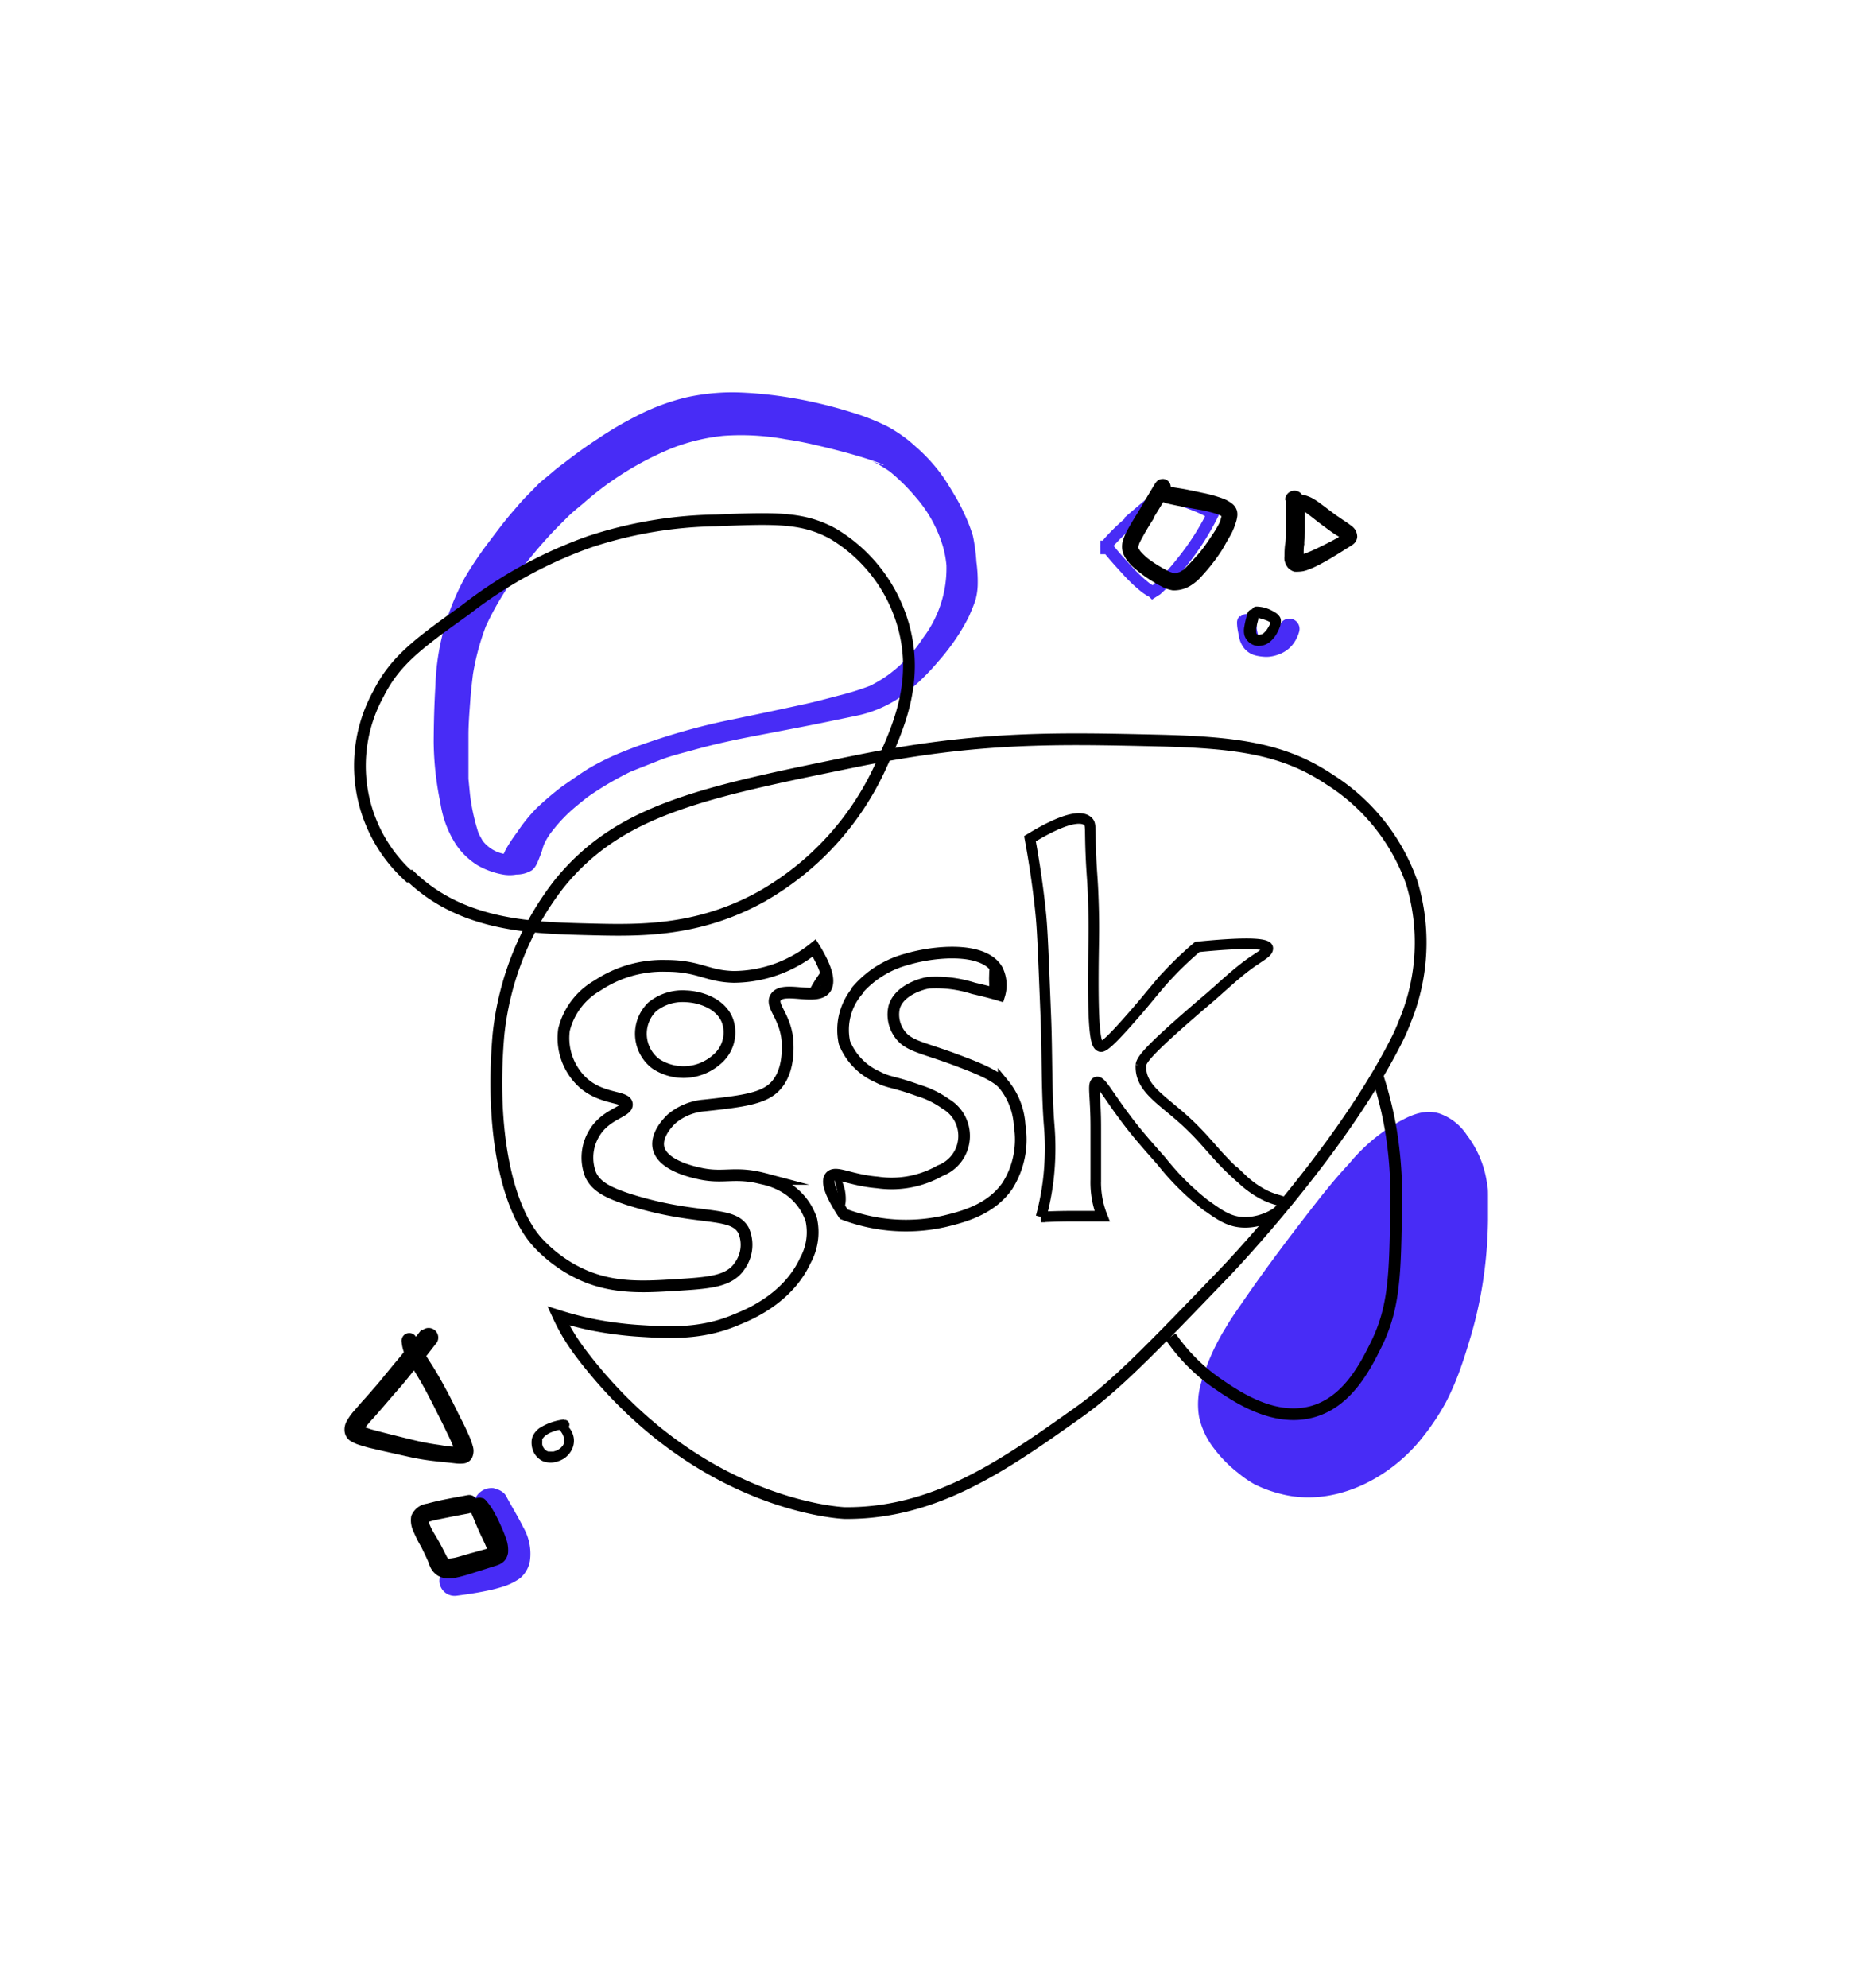 <svg xmlns="http://www.w3.org/2000/svg" viewBox="0 0 157.79 169.17"><defs><style>.cls-1{fill:#482cf6;}.cls-2,.cls-3,.cls-4,.cls-5,.cls-6,.cls-7,.cls-8{fill:none;}.cls-2{stroke:#482cf6;}.cls-2,.cls-3,.cls-4,.cls-5,.cls-6,.cls-8{stroke-miterlimit:10;}.cls-3,.cls-4{stroke:#2c2c2c;}.cls-3{stroke-width:1.17px;}.cls-4{stroke-width:1.44px;}.cls-5,.cls-6,.cls-8{stroke:#000;}.cls-6{stroke-width:0.99px;}.cls-8{stroke-width:0.9px;}</style></defs><title>gsk_5</title><g id="Layer_2" data-name="Layer 2"><g id="Layer_8" data-name="Layer 8"><path class="cls-1" d="M118.59,95.72A15.2,15.2,0,0,0,114.83,99c-.76.82-1.53,1.68-3.11,3.71-2.07,2.66-4.1,5.35-6,8.13-.49.71-1,1.42-1.41,2.14a18.45,18.45,0,0,0-2,4.42,6.47,6.47,0,0,0-.26,3.15,6.74,6.74,0,0,0,1.29,2.72,11.2,11.2,0,0,0,2.09,2.1,9,9,0,0,0,1.32.91,10.49,10.49,0,0,0,2.1.79c4.6,1.28,9.48-1.24,12.28-4.85a20.18,20.18,0,0,0,1.93-2.91,23.21,23.21,0,0,0,1.34-3.17c.29-.82.54-1.66.79-2.49a35.36,35.36,0,0,0,1.12-5.3,37.23,37.23,0,0,0,.33-4.54c0-.67,0-1.34,0-2,0-.4,0-.77-.06-.93a8.76,8.76,0,0,0-1.73-4.29,4.62,4.62,0,0,0-2.39-1.86C121.06,94.33,119.82,95,118.59,95.72Z"/><path class="cls-2" d="M96.28,44.21c.83-.72,1.67-1.42,2.5-2.14l.11-.11c1,.36,2.08.72,3.09,1.13a7.51,7.51,0,0,1,1.12.57l.11.1a22.16,22.16,0,0,1-2.62,4.08,19.09,19.09,0,0,1-2.15,2.33l-.33.21A5.1,5.1,0,0,1,97.5,50,12.9,12.9,0,0,1,96,48.59c-.56-.61-1.13-1.23-1.65-1.88a2.82,2.82,0,0,1-.16-.26v0s0,0,0,0v0a3.27,3.27,0,0,1,.18-.3,17.65,17.65,0,0,1,1.94-1.86Zm5.79-1.08.16.07-.16-.07Zm-7.92,3.37,0,.16a1.18,1.18,0,0,1,0-.16ZM98,50.35l0,0,0,0Zm.28,0-.12,0,.12,0Zm-.32,0h0Z"/><path class="cls-1" d="M105.51,52.42a.77.77,0,0,0-.23.56c0,.37.08.73.15,1.1a2.31,2.31,0,0,0,.33.9,1.82,1.82,0,0,0,1.12.8,3.79,3.79,0,0,0,.64.1,2.53,2.53,0,0,0,.51,0,3.28,3.28,0,0,0,1.11-.33,2.56,2.56,0,0,0,.83-.65,3.1,3.1,0,0,0,.6-1.16.87.87,0,1,0-1.68-.46l0,.1a3.26,3.26,0,0,1-.21.34l-.22.22a2.73,2.73,0,0,1-.34.2l-.3.08a3.21,3.21,0,0,1-.45,0l-.2,0-.08-.08,0-.06a4.29,4.29,0,0,1-.13-.6c0-.15,0-.3-.05-.45a.84.84,0,0,0-.23-.56.79.79,0,0,0-1.11,0Z"/><path class="cls-1" d="M58.41,33.81a18.7,18.7,0,0,0-4.32,1.63,30.31,30.31,0,0,0-3.22,1.9c-.92.6-1.81,1.24-2.68,1.91-.37.29-.76.56-1.11.87s-.82.67-1.19,1l-1.16,1.18c-.38.39-.73.82-1.09,1.23-.75.86-1.43,1.79-2.12,2.7a30.74,30.74,0,0,0-1.94,2.89,20.36,20.36,0,0,0-2.52,9.18c-.1,1.61-.14,3.2-.15,4.81a26.51,26.51,0,0,0,.57,5.2,9,9,0,0,0,1.33,3.55,6.13,6.13,0,0,0,1.86,1.78,6.75,6.75,0,0,0,2.13.77,3.24,3.24,0,0,0,1.15,0,2.5,2.5,0,0,0,1.3-.35c.34-.25.48-.62.76-1.34.19-.49.15-.54.31-.92a5.41,5.41,0,0,1,.76-1.19,12.86,12.86,0,0,1,1.38-1.5c.47-.44,1-.85,1.49-1.25a27,27,0,0,1,3.7-2.19c.83-.34,1.67-.66,2.52-1s1.88-.59,2.83-.85c1.81-.51,3.65-.9,5.5-1.25,2.06-.4,4.13-.78,6.18-1.21.87-.19,1.75-.35,2.62-.55a10.38,10.38,0,0,0,4.45-2.38,20.12,20.12,0,0,0,2.07-2.11,18.92,18.92,0,0,0,1.89-2.52c.24-.39.47-.79.68-1.2.11-.21.19-.42.28-.63s.24-.58.34-.88a5.3,5.3,0,0,0,.2-1.28,12.3,12.3,0,0,0-.11-2,15,15,0,0,0-.3-2.22,13.11,13.11,0,0,0-.75-1.92,12.87,12.87,0,0,0-.74-1.42c-.35-.59-.7-1.18-1.09-1.74A14.56,14.56,0,0,0,77.93,38a11.64,11.64,0,0,0-2.41-1.72,18.85,18.85,0,0,0-3.05-1.2,38,38,0,0,0-6.17-1.39,33.76,33.76,0,0,0-3.76-.31h-.33A18.54,18.54,0,0,0,58.41,33.81Zm8.47,3.57c.68.1,1.43.22,2.9.57,5.31,1.25,6.61,2.15,4.41,1.28a10.13,10.13,0,0,1,1.55.9,16.26,16.26,0,0,1,2.2,2.18A11.16,11.16,0,0,1,80.09,46a8.58,8.58,0,0,1,.46,2.1,9.83,9.83,0,0,1-2,6.19,12,12,0,0,1-2.87,3.07,10.8,10.8,0,0,1-1.65,1,22.8,22.8,0,0,1-2.6.81c-1,.26-1.93.52-2.9.73q-3.35.73-6.71,1.42A54.62,54.62,0,0,0,56,62.89c-1,.33-2,.67-3,1.08a21.49,21.49,0,0,0-2.94,1.44c-.75.47-1.48,1-2.19,1.48a26.12,26.12,0,0,0-2.22,1.89A14,14,0,0,0,44,70.83c-.28.37-.54.75-.78,1.15a5,5,0,0,0-.35.67,3,3,0,0,1-1.79-1.11l-.34-.61A17.18,17.18,0,0,1,40,67.59l-.13-1.32c0-.43,0-.86,0-1.28,0-.83,0-1.67,0-2.49s.08-1.89.15-2.83c.05-.76.14-1.52.23-2.28a21,21,0,0,1,1.1-4.1A24,24,0,0,1,43.9,49c.87-1.11,1.75-2.21,2.7-3.25.53-.59,1.09-1.14,1.64-1.69s.9-.8,1.36-1.19a26.66,26.66,0,0,1,7.6-4.74,16.84,16.84,0,0,1,4.38-1.05A20.88,20.88,0,0,1,66.88,37.38ZM79,47.19l0,.16,0-.16Zm.17,1.31,0,.29,0-.29Z"/><path class="cls-3" d="M48.68,114.07"/><path class="cls-4" d="M44.39,106.07"/><path class="cls-5" d="M54.17,113.22a31,31,0,0,1-3.82-.52,28.71,28.71,0,0,1-2.83-.74,16.7,16.7,0,0,0,1.16,2.11s.33.5.7,1c10,13.24,22.51,13.67,22.51,13.67,7.71.07,13.6-4.1,19.79-8.49,3.27-2.31,6.35-5.52,12.53-11.94,0,0,9.65-10,14.55-19.6a16.6,16.6,0,0,0,.82-1.83,17.53,17.53,0,0,0,.57-11.79,17.08,17.08,0,0,0-7-8.77c-3.85-2.58-7.84-3.15-14.52-3.31-8.65-.2-15.37-.36-25.7,1.74C59.82,67.42,52.73,68.86,47.6,75.19a25.09,25.09,0,0,0-5.18,12.88c-.7,8.14.7,14.79,3.38,17.69A12,12,0,0,0,48.64,108c3,1.7,5.89,1.52,8.83,1.34s4.61-.3,5.5-1.65a3.07,3.07,0,0,0,.31-3c-.93-1.68-3.67-.81-9.21-2.46-2.43-.72-3.34-1.32-3.79-2.25a4,4,0,0,1,.31-3.58c1-1.66,2.84-1.79,2.76-2.46s-2.1-.38-3.7-1.79A5.16,5.16,0,0,1,48,87.63a6,6,0,0,1,2.87-3.79,10,10,0,0,1,5.8-1.66c2.84,0,3.46.88,5.77.94a11,11,0,0,0,6.86-2.46c.76,1.23,1.48,2.75.92,3.48-.79,1-3.56-.28-4.2.72-.46.72.83,1.62,1,3.68,0,.29.25,2.6-1.09,3.94-1,1-2.75,1.23-6,1.58a4.91,4.91,0,0,0-2.76,1.13c-.16.15-1.37,1.29-1.13,2.46.33,1.54,3,2.09,3.61,2.22,2,.42,2.91-.22,5.4.44a6.25,6.25,0,0,1,1.58.6,5.1,5.1,0,0,1,2.42,2.88,5,5,0,0,1-.52,3.48c-1.49,3.22-4.78,4.58-5.83,5C59.65,113.59,56.79,113.39,54.17,113.22Z"/><path class="cls-5" d="M99.64,113.74a15.49,15.49,0,0,0,4,4c1.62,1.11,4.75,3.25,8,2.39,3-.8,4.53-3.8,5.47-5.7,1.58-3.19,1.63-6,1.71-11.75a34.36,34.36,0,0,0-.46-6.61,32.17,32.17,0,0,0-1.14-4.56"/><path class="cls-5" d="M34.92,74.54c4.4,4.25,10.32,4.41,15.14,4.53,4.28.11,9.2.24,14.63-2.72A24.34,24.34,0,0,0,75,65.09c1.37-3,3.19-6.91,1.94-11.65a13.3,13.3,0,0,0-6-8c-2.6-1.46-5.06-1.36-10-1.16a36,36,0,0,0-10.74,1.81,37.59,37.59,0,0,0-10.61,5.82c-4,2.86-5.95,4.29-7.38,7.12a12.69,12.69,0,0,0,2.59,15.53Z"/><path class="cls-4" d="M44.85,106.4"/><path class="cls-4" d="M46,109.48"/><path class="cls-4" d="M47.51,112"/><path class="cls-5" d="M58.37,84.77a4.07,4.07,0,0,0-2.87.91,3.2,3.2,0,0,0,.31,4.83A4.28,4.28,0,0,0,61,90.15a3,3,0,0,0,.92-3.28C61.36,85.37,59.58,84.81,58.37,84.77Z"/><path class="cls-6" d="M84.87,82.52a2.9,2.9,0,0,1,.18,2.14c-.53-.16-1.29-.36-2.21-.57a10.42,10.42,0,0,0-3.74-.48c-.24,0-2.55.49-3,2.1a2.79,2.79,0,0,0,.37,2.12c.78,1.26,2.06,1.24,5.49,2.58,2.67,1,3.19,1.56,3.46,1.85a6.06,6.06,0,0,1,1.36,3.51,7.38,7.38,0,0,1-1.05,5.14c-1.41,2-3.67,2.6-5.32,3a14.9,14.9,0,0,1-8.6-.6c-1.39-2.11-1.4-2.89-1.13-3.2.45-.51,1.63.3,4,.5a8.37,8.37,0,0,0,5.33-1,3.16,3.16,0,0,0,.47-5.69,7.83,7.83,0,0,0-2.3-1.13C76,92,75.7,92.15,74.71,91.64a5.38,5.38,0,0,1-2.84-2.92A5.15,5.15,0,0,1,73,84.27l0-.06a8.44,8.44,0,0,1,4.26-2.61C79.26,81,83.67,80.45,84.87,82.52Z"/><path d="M98.33,41.11c-.45.73-.88,1.47-1.32,2.21s-.78,1.25-1.12,1.9a4.71,4.71,0,0,0-.33.81,1.85,1.85,0,0,0-.06.6,1.8,1.8,0,0,0,.19.68,2.78,2.78,0,0,0,.38.55,3.38,3.38,0,0,0,.37.39,11.42,11.42,0,0,0,1.84,1.33c.17.11.34.2.52.29a3,3,0,0,0,1,.36,2.66,2.66,0,0,0,1.53-.4,4.23,4.23,0,0,0,1-.87,15.87,15.87,0,0,0,1.46-1.84c.22-.31.4-.64.6-1s.35-.58.49-.88.17-.4.24-.6l.08-.24a2.35,2.35,0,0,0,.08-.34,1.37,1.37,0,0,0,0-.58,1.19,1.19,0,0,0-.16-.35,1.13,1.13,0,0,0-.28-.29,2.88,2.88,0,0,0-.73-.41,11.27,11.27,0,0,0-1.61-.46l-1.38-.29c-.49-.1-1-.17-1.48-.25a.71.71,0,0,0-.34-.59.68.68,0,0,0-.34-.09.72.72,0,0,0-.61.34Zm-.18,3L99,42.72l.16.07c.6.16,1.21.27,1.81.38l.93.17a11.61,11.61,0,0,1,1.8.44l.26.14a4,4,0,0,1-.16.54,8.87,8.87,0,0,1-.65,1.09c-.25.38-.5.75-.77,1.11s-.43.53-.66.78l-.36.4c-.22.22-.43.46-.67.66l-.29.17-.36.11h-.07a3.5,3.5,0,0,1-.46-.15,11.13,11.13,0,0,1-1.75-1.06,5.22,5.22,0,0,1-.69-.65,2.25,2.25,0,0,1-.18-.28l0-.06s0-.07,0-.1a2.35,2.35,0,0,1,.1-.31,23.15,23.15,0,0,1,1.22-2.08Zm5.39-.37.07,0-.07,0Zm.36.12,0,.05,0-.05Zm0,.08h0a.81.81,0,0,1,0,.1v-.1Zm0,0h0l0,.08,0-.08Z"/><path d="M106.58,51.84a.47.47,0,0,0-.41.34c-.06.21-.12.42-.17.64s-.07.31-.09.46a1.69,1.69,0,0,0,0,.77,1.3,1.3,0,0,0,.77.83,1.18,1.18,0,0,0,.38.08,1.87,1.87,0,0,0,.51-.07,1.33,1.33,0,0,0,.3-.13,1.48,1.48,0,0,0,.28-.21,2.5,2.5,0,0,0,.57-.75,3,3,0,0,0,.22-.5A1.69,1.69,0,0,0,109,53a.76.76,0,0,0-.06-.48,1.34,1.34,0,0,0-.2-.25,1.59,1.59,0,0,0-.25-.18,3.61,3.61,0,0,0-.74-.35,3.06,3.06,0,0,0-.83-.13h0a.43.43,0,0,0-.35.21Zm.45.72a7.57,7.57,0,0,1,.76.23,2.84,2.84,0,0,1,.33.17l-.05.17a3.19,3.19,0,0,1-.3.51,3,3,0,0,1-.25.25l-.1.06-.21.06h-.09l-.06,0-.09-.05,0,0-.06-.11,0-.14a1.89,1.89,0,0,1,0-.23,8.77,8.77,0,0,1,.21-.87Zm1.09.4h0v0Zm-.37.71,0,.06,0-.06Zm-.84.24,0,0,0,0ZM107,54l0,0,0,0Zm.15,0h0Zm.06,0h0Z"/><path d="M109.45,42.6c0,.82,0,1.65,0,2.48,0,.38,0,.75-.06,1.13s-.07.73-.07,1.09a1.73,1.73,0,0,0,0,.37,2.38,2.38,0,0,0,.15.43l.06.08a.62.62,0,0,0,.19.22,1.07,1.07,0,0,0,.43.24,2.38,2.38,0,0,0,.4,0,2.24,2.24,0,0,0,.71-.14,7.72,7.72,0,0,0,1.09-.49c.66-.34,1.28-.73,1.91-1.12l.62-.39a1.94,1.94,0,0,0,.31-.21.86.86,0,0,0,.32-.61,1.13,1.13,0,0,0-.5-.94,8.19,8.19,0,0,0-.7-.49l-.66-.45-1.33-1a6.24,6.24,0,0,0-.65-.42,3.31,3.31,0,0,0-.87-.3.78.78,0,0,0-.63-.33.79.79,0,0,0-.79.79ZM111,46.27c0-.37.06-.75.06-1.12,0-.53,0-1.06,0-1.59l.46.34h0l.82.64-.14-.11c.38.29.76.57,1.15.85.2.14.41.27.62.4-.33.2-.67.37-1,.54s-.93.47-1.41.68c-.2.08-.4.16-.61.23,0-.28,0-.57.06-.85Z"/><path class="cls-1" d="M42.08,126.63a1.54,1.54,0,0,0-1.76,1.28,1.65,1.65,0,0,0,.26,1.13c.49.86,1,1.72,1.48,2.59a6.37,6.37,0,0,1,.26.63,7.74,7.74,0,0,1-1,.31l-1.24.24a7.21,7.21,0,0,0-1.84.48,1.32,1.32,0,0,0-.84,1.33,1.3,1.3,0,0,0,1.41,1.16c.84-.11,1.67-.23,2.5-.4a12.83,12.83,0,0,0,1.66-.43,5.36,5.36,0,0,0,1.26-.64,2.46,2.46,0,0,0,.87-1.49,4.48,4.48,0,0,0-.56-2.86c-.45-.91-1-1.79-1.47-2.68a1.05,1.05,0,0,0-.25-.29,1.68,1.68,0,0,0-.76-.34Zm.39,5.58h0Zm-.05,0h0Zm0,0h0Z"/><path d="M35.88,113.12l-.48.62a.66.66,0,0,0-1.22.42,3.84,3.84,0,0,0,.19.89l-.29.36q-.84,1-1.71,2.07c-.5.59-1,1.17-1.53,1.75l-.8.92a5.3,5.3,0,0,0-.55.8,1.46,1.46,0,0,0-.17.74,1.13,1.13,0,0,0,.48.9,3.56,3.56,0,0,0,.93.4c.21.07.43.13.65.19l1.2.28,2.32.52a20.81,20.81,0,0,0,2.27.36l1.13.12.53.06a3,3,0,0,0,.63,0,.92.92,0,0,0,.8-.73,1.33,1.33,0,0,0,0-.67c-.07-.25-.15-.49-.24-.72s-.19-.44-.29-.66-.32-.7-.49-1c-.38-.76-.75-1.53-1.15-2.28s-.76-1.4-1.18-2.08c-.2-.33-.42-.65-.63-1l.92-1.18a.82.82,0,0,0-1.27-1Zm-4.19,7.64.71-.81c.51-.59,1-1.17,1.52-1.76s.88-1.05,1.31-1.59l.07.11c.37.6.72,1.21,1.05,1.83s.75,1.46,1.12,2.2c.19.36.36.73.54,1.1s.41.82.57,1.25c-.45,0-.9-.11-1.35-.17-.64-.09-1.27-.21-1.9-.36-1.25-.3-2.5-.61-3.74-.94l-.49-.17c.18-.24.38-.46.58-.69Zm-.77,1v.06a.42.42,0,0,1,0-.06Z"/><path d="M41.11,127.49a.82.82,0,0,0-.61,0l0,0a.71.71,0,0,0-.67-.28c-1.17.22-2.34.41-3.49.73A1.66,1.66,0,0,0,35,129a2.19,2.19,0,0,0,.2,1.33,11.64,11.64,0,0,0,.66,1.31c.17.34.33.68.48,1s.17.45.27.67a1.69,1.69,0,0,0,.69.78,1.84,1.84,0,0,0,1,.21,3.43,3.43,0,0,0,.63-.09c.27-.06.54-.13.81-.21l1.27-.4,1.14-.36.16-.05a1.61,1.61,0,0,0,.4-.2,1.17,1.17,0,0,0,.39-.43,1.49,1.49,0,0,0,.14-.44,2.84,2.84,0,0,0-.17-1.21,12,12,0,0,0-.46-1.13,12.73,12.73,0,0,0-.66-1.3,5.11,5.11,0,0,0-.54-.75.82.82,0,0,0-.34-.28Zm-1.17,1.25.17,0c.25.55.46,1.12.71,1.66s.45.91.62,1.38l-.4.11-.78.22c-.5.13-1,.3-1.49.42a4.25,4.25,0,0,1-.64.09l-.1-.16c-.21-.41-.41-.82-.63-1.22s-.43-.72-.63-1.08a5.29,5.29,0,0,1-.29-.67,5.31,5.31,0,0,1,.59-.16c1-.21,1.92-.39,2.89-.57Zm-3.47.7h0Zm0,0h0Zm0,0s0,0,0,0v0Zm-.11.06-.08.07.08-.07Zm1.68,3-.07,0,.07,0Z"/><path d="M48,120.78a4.92,4.92,0,0,0-2.09.73,1.94,1.94,0,0,0-.45.47,1.28,1.28,0,0,0-.22.72,1.91,1.91,0,0,0,.16.82,1.68,1.68,0,0,0,.46.59,1.72,1.72,0,0,0,.27.18,1.33,1.33,0,0,0,.31.11,1.84,1.84,0,0,0,.84,0l.35-.11a2.78,2.78,0,0,0,.32-.16,1.93,1.93,0,0,0,.57-.54,1.7,1.7,0,0,0,.3-1.31,1.89,1.89,0,0,0-.42-.86.4.4,0,0,0,.06-.25.42.42,0,0,0-.15-.27.36.36,0,0,0-.28-.08Zm-.37.88a2.68,2.68,0,0,1,.25.37,2.19,2.19,0,0,1,.12.33,1.16,1.16,0,0,1,0,.15,1.51,1.51,0,0,1,0,.28l-.08.18a2,2,0,0,1-.21.24l-.23.16a2.35,2.35,0,0,1-.35.13,2.27,2.27,0,0,1-.37,0l-.12,0-.13-.06-.17-.14-.11-.16a1.89,1.89,0,0,1-.08-.22,2.44,2.44,0,0,1,0-.28.82.82,0,0,1,0-.11l0-.08a2,2,0,0,1,.21-.25,2.56,2.56,0,0,1,.39-.26,4.67,4.67,0,0,1,.77-.27l.12,0Zm-.05,0h0Zm.32.39v0Zm.11.33v0Zm-1.92.28v.06s0,0,0-.06Z"/><rect class="cls-7" width="157.79" height="169.17" rx="7.64" ry="7.64"/><path d="M68.82,84.66c-.25-.16,1.32-2.59,1.61-2.5s0,.83-.39,1.44S68.95,84.74,68.82,84.66Z"/><path d="M71.83,102.68c-.28.08-1-2.72-.78-2.87s.62.56.81,1.25S72,102.64,71.83,102.68Z"/><path d="M84.41,84.86c-.32,0-.3-3.17,0-3.26.17,0,.49.76.48,1.55S84.58,84.86,84.41,84.86Z"/><path class="cls-8" d="M87.66,71.36c3.65-2.23,4.62-1.75,4.92-1.48s.16.51.27,3c.07,1.63.14,1.87.2,3.71.1,2.88,0,3.62,0,7,0,4.9.31,5.37.62,5.46s1.36-1,3.24-3.18c1.26-1.48,1.7-2.09,2.68-3.12a30.22,30.22,0,0,1,2.31-2.18c4.9-.49,6-.22,6,.12s-.52.59-1.41,1.21c-1.42,1-2.65,2.25-4,3.37-4.67,4-5.32,4.85-5.39,5.35a1.32,1.32,0,0,0,0,.18c0,1.77,1.71,2.73,3.58,4.4,2.16,1.93,2.73,3.14,5,5.1a8.23,8.23,0,0,0,2,1.41c1,.48,1.52.41,1.57.68.1.53-1.67,1.72-3.52,1.61-1.19-.07-2-.67-3.23-1.55a22.07,22.07,0,0,1-3.64-3.64c-1.37-1.55-2.05-2.32-2.9-3.44-1.72-2.26-2.25-3.43-2.63-3.3s-.06,1.11-.07,4c0,1.44,0,2.87,0,4.31a7.93,7.93,0,0,0,.27,2.29,7.64,7.64,0,0,0,.27.81H91.36q-1.41,0-2.76.07a22.27,22.27,0,0,0,.61-3.1,23.24,23.24,0,0,0,.07-4.85c-.22-3-.15-6-.27-9-.27-6.84-.31-7.71-.47-9.23C88.27,74.87,87.92,72.78,87.66,71.36Z"/></g></g></svg>